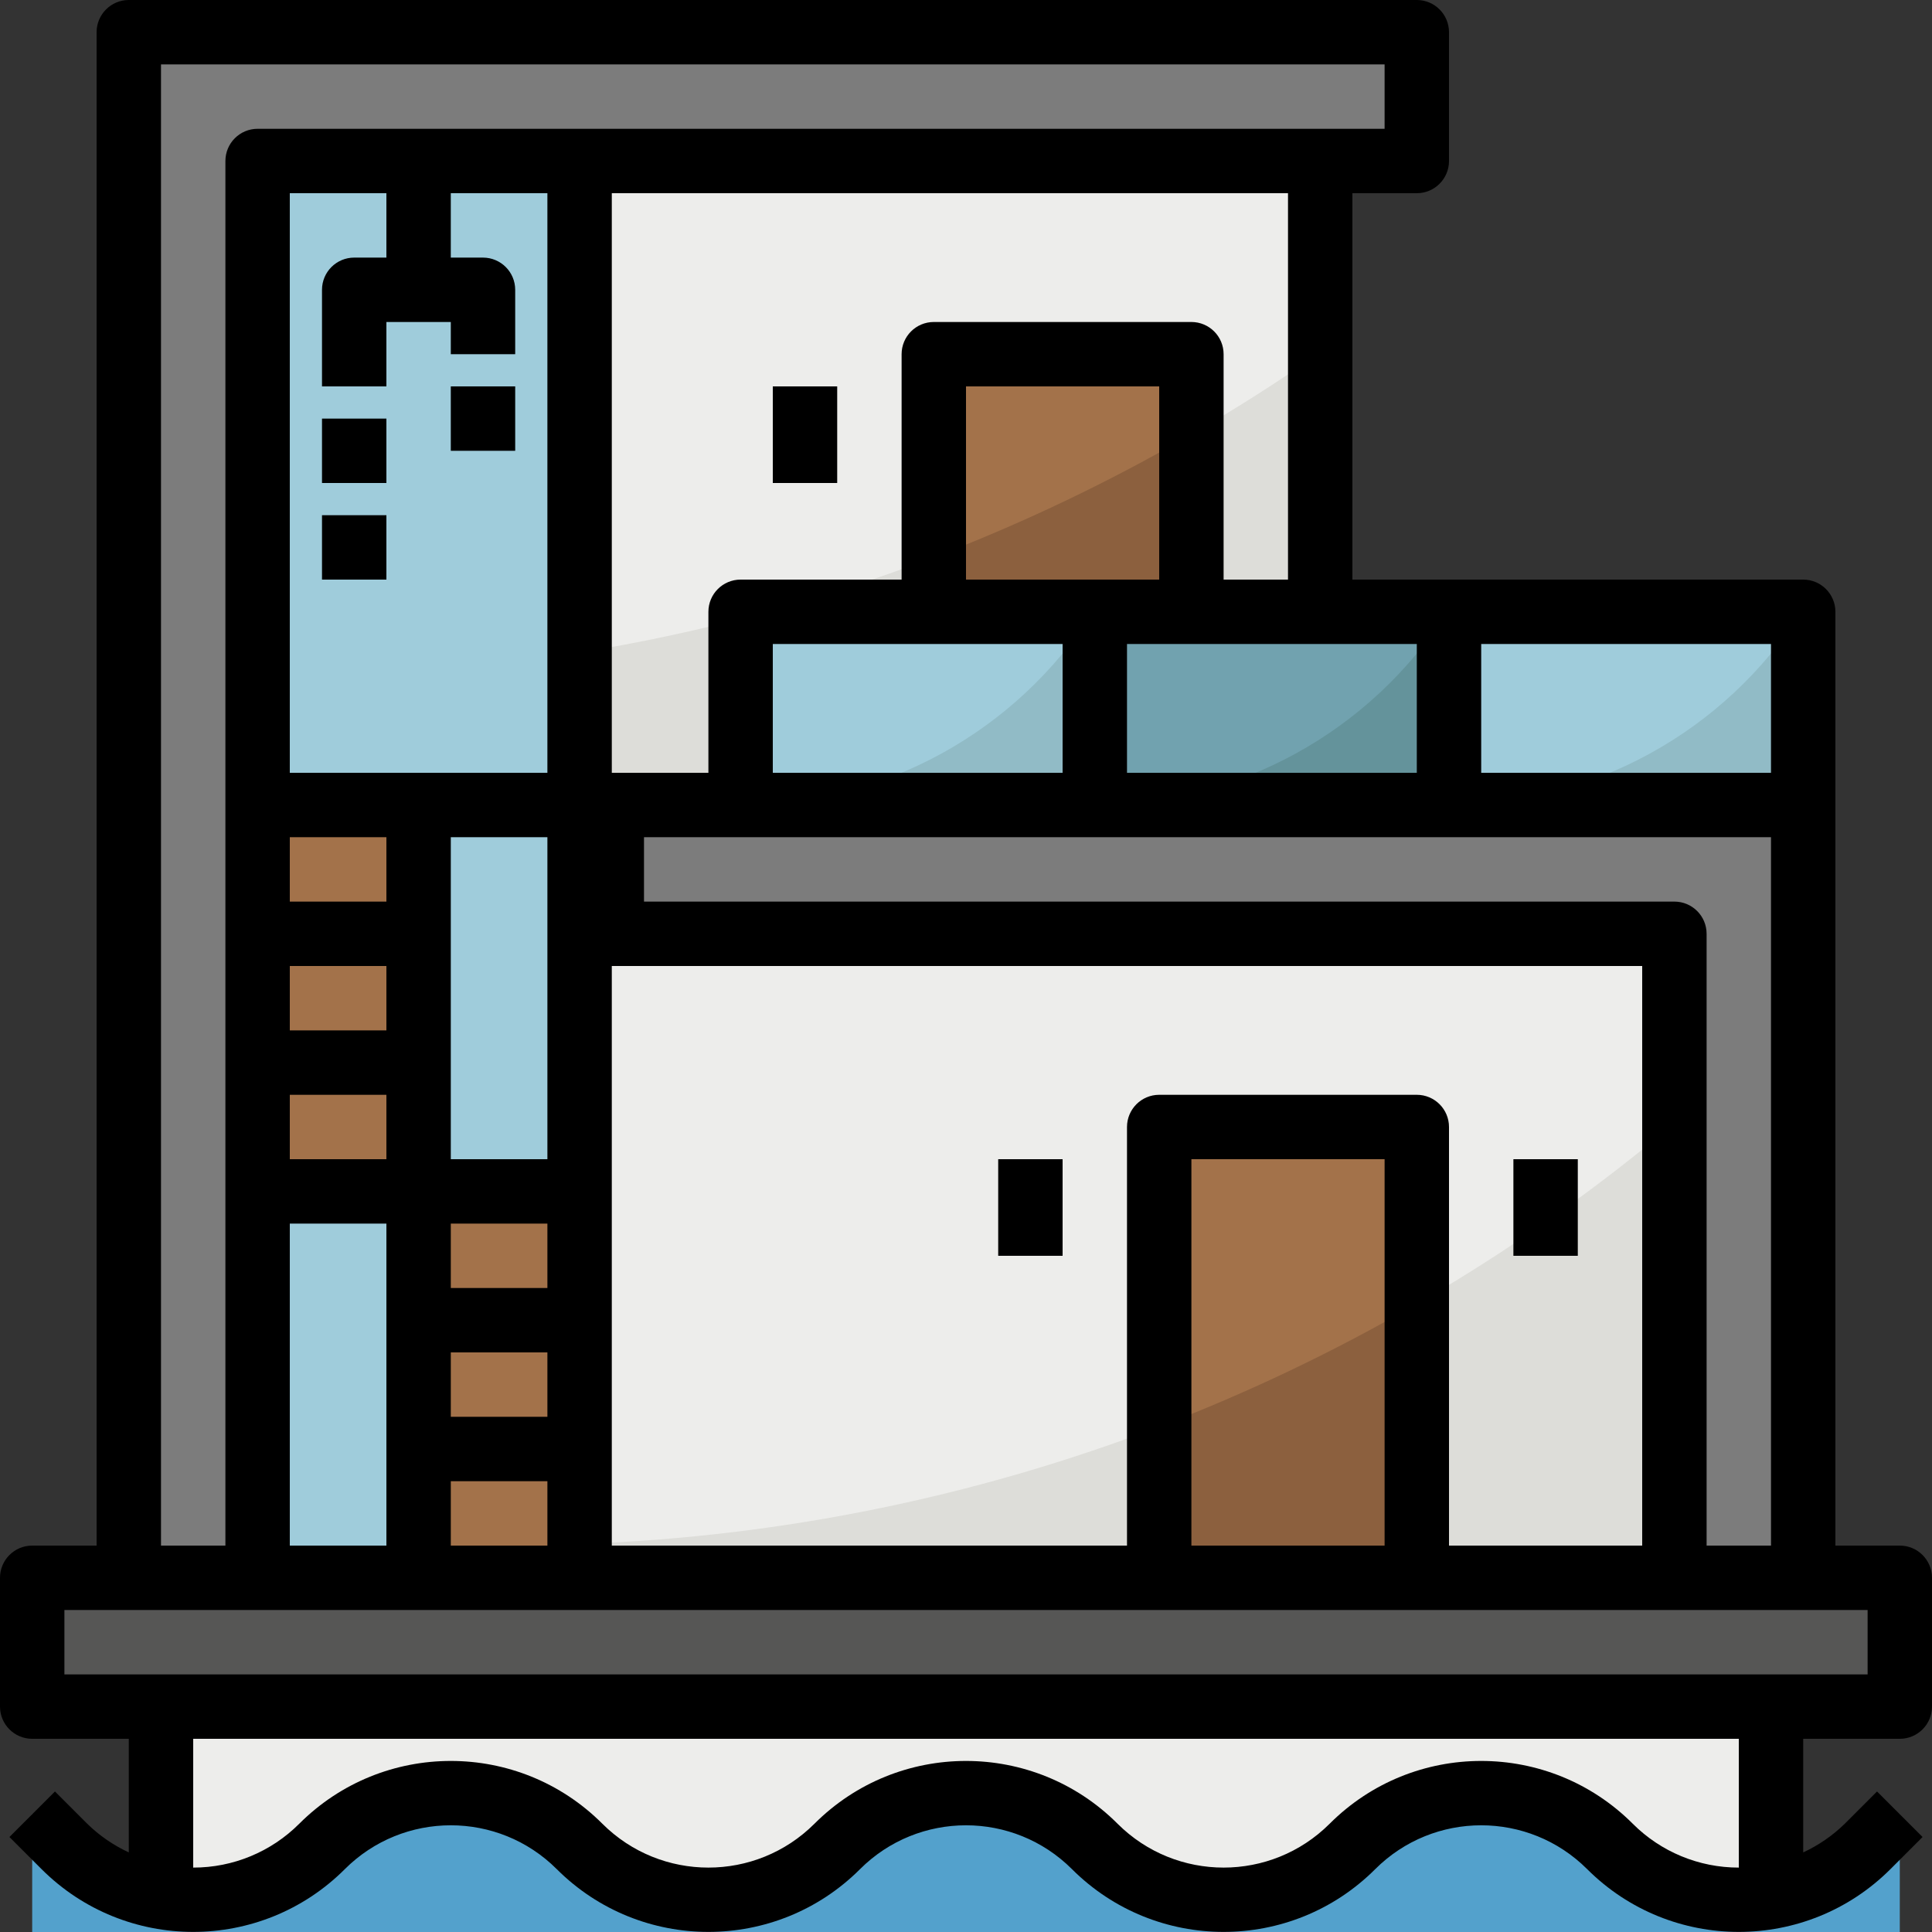 <svg height="480pt" viewBox="0 0 480 480" width="480pt" xmlns="http://www.w3.org/2000/svg"><rect x="0" y="0" width="480" height="480" fill="#333333" stroke="none"/><path d="m56 32h96v368h-96zm0 0" fill="#9fccdb"/><path d="m104 296h40v96h-40zm0 0" fill="#a3724a"/><path d="m64 200h40v96h-40zm0 0" fill="#a3724a"/><path d="m40 424h400v56h-400zm0 0" fill="#ededeb"/><path d="m144 32h184v176h-184zm0 0" fill="#ededeb"/><path d="m232 88h64v112h-64zm0 0" fill="#a3724a"/><path d="m472 480h-464v-29.258l8 8c17.672 17.676 46.328 17.676 64 0 17.672-17.672 46.328-17.672 64 0 17.672 17.676 46.328 17.676 64 0 17.672-17.672 46.328-17.672 64 0 17.672 17.676 46.328 17.676 64 0 17.672-17.672 46.328-17.672 64 0 17.672 17.676 46.328 17.676 64 0l8-8zm0 0" fill="#53a1cc"/><path d="m40 400h400v32h-400zm0 0" fill="#c6c6c1"/><path d="m144 224h280v176h-280zm0 0" fill="#ededeb"/><path d="m144 383.594v16.406h280v-127.855c-77.574 68.512-176.562 107.91-280 111.449zm0 0" fill="#ddddd9"/><path d="m288 280h64v112h-64zm0 0" fill="#a3724a"/><path d="m288 354.465v37.535h64v-68.078c-20.488 11.863-41.891 22.078-64 30.543zm0 0" fill="#8c603e"/><path d="m144 208h184v-120.441c-10.352 7.234-21.02 14.027-32 20.379-12.711 7.359-18.535 22.102-32 28.207-8.113 3.672-23.641-.879-32 2.312-28.445 10.883-57.934 18.812-88 23.664" fill="#ddddd9"/><path d="m232 138.465v69.535h64v-100.078c-20.488 11.863-41.891 22.078-64 30.543zm0 0" fill="#8c603e"/><path d="m184 152h264v56h-264zm0 0" fill="#9fccdb"/><path d="m271.543 152c-19.066 29.898-52.078 48-87.543 48v8h104v-56zm0 0" fill="#91bbc6"/><path d="m272 152h88v48h-88zm0 0" fill="#71a2af"/><path d="m359.543 152c-19.066 29.898-52.078 48-87.543 48v8h88v-56zm0 0" fill="#64939b"/><path d="m447.543 152c-19.066 29.898-52.078 48-87.543 48v8h88v-56zm0 0" fill="#91bbc6"/><path d="m144 32h184v16h-184zm0 0" fill="#c6c6c1"/><path d="m32 400v-392h320v32h-288v360zm0 0" fill="#7c7c7c"/><path d="m144 224h280v16h-280zm0 0" fill="#c6c6c1"/><path d="m144 200v32h272v168h32v-200zm0 0" fill="#7c7c7c"/><path d="m8 392h464v32h-464zm0 0" fill="#565655"/><path d="m472 384h-16v-232c0-4.418-3.582-8-8-8h-112v-96h16c4.418 0 8-3.582 8-8v-32c0-4.418-3.582-8-8-8h-320c-4.418 0-8 3.582-8 8v376h-16c-4.418 0-8 3.582-8 8v32c0 4.418 3.582 8 8 8h24v28.223c-3.832-1.77-7.328-4.184-10.344-7.133l-8-8-11.312 11.309 8 8c20.809 20.77 54.504 20.77 75.312 0 14.551-14.547 38.137-14.547 52.688 0 20.809 20.77 54.504 20.77 75.312 0 14.551-14.547 38.137-14.547 52.688 0 20.809 20.77 54.504 20.77 75.312 0 14.551-14.547 38.137-14.547 52.688 0 20.809 20.77 54.504 20.77 75.312 0l8-8-11.312-11.309-8 8c-3.016 2.949-6.512 5.363-10.344 7.133v-28.223h24c4.418 0 8-3.582 8-8v-32c0-4.418-3.582-8-8-8zm-112 0v-104c0-4.418-3.582-8-8-8h-64c-4.418 0-8 3.582-8 8v104h-128v-144h256v144zm-16 0h-48v-96h48zm-232 0v-16h24v16zm-40 0v-80h24v80zm16-320c-4.418 0-8 3.582-8 8v24h16v-16h16v8h16v-16c0-4.418-3.582-8-8-8h-8v-16h24v144h-64v-144h24v16zm48 288h-24v-16h24zm-64-144h24v16h-24zm64 112h-24v-16h24zm-64-80h24v16h-24zm0 32h24v16h-24zm40 16v-80h24v80zm304-64h-256v-16h280v176h-16v-152c0-4.418-3.582-8-8-8zm-136-32v-32h72v32zm8-48h-48v-48h48zm-24 16v32h-72v-32zm176 32h-72v-32h72zm-120-48h-16v-56c0-4.418-3.582-8-8-8h-64c-4.418 0-8 3.582-8 8v56h-40c-4.418 0-8 3.582-8 8v40h-24v-144h168zm-280-128h304v16h-280c-4.418 0-8 3.582-8 8v344h-16zm392 448c-9.883.016-19.363-3.906-26.344-10.895-20.797-20.801-54.516-20.801-75.312 0-14.559 14.527-38.129 14.527-52.688 0-20.797-20.801-54.516-20.801-75.312 0-14.559 14.527-38.129 14.527-52.688 0-20.797-20.801-54.516-20.801-75.312 0-6.98 6.988-16.461 10.91-26.344 10.895v-32h384zm32-48h-448v-16h448zm0 0"/><path d="m80 104h16v16h-16zm0 0"/><path d="m112 96h16v16h-16zm0 0"/><path d="m80 128h16v16h-16zm0 0"/><path d="m248 288h16v24h-16zm0 0"/><path d="m376 288h16v24h-16zm0 0"/><path d="m192 96h16v24h-16zm0 0"/></svg>